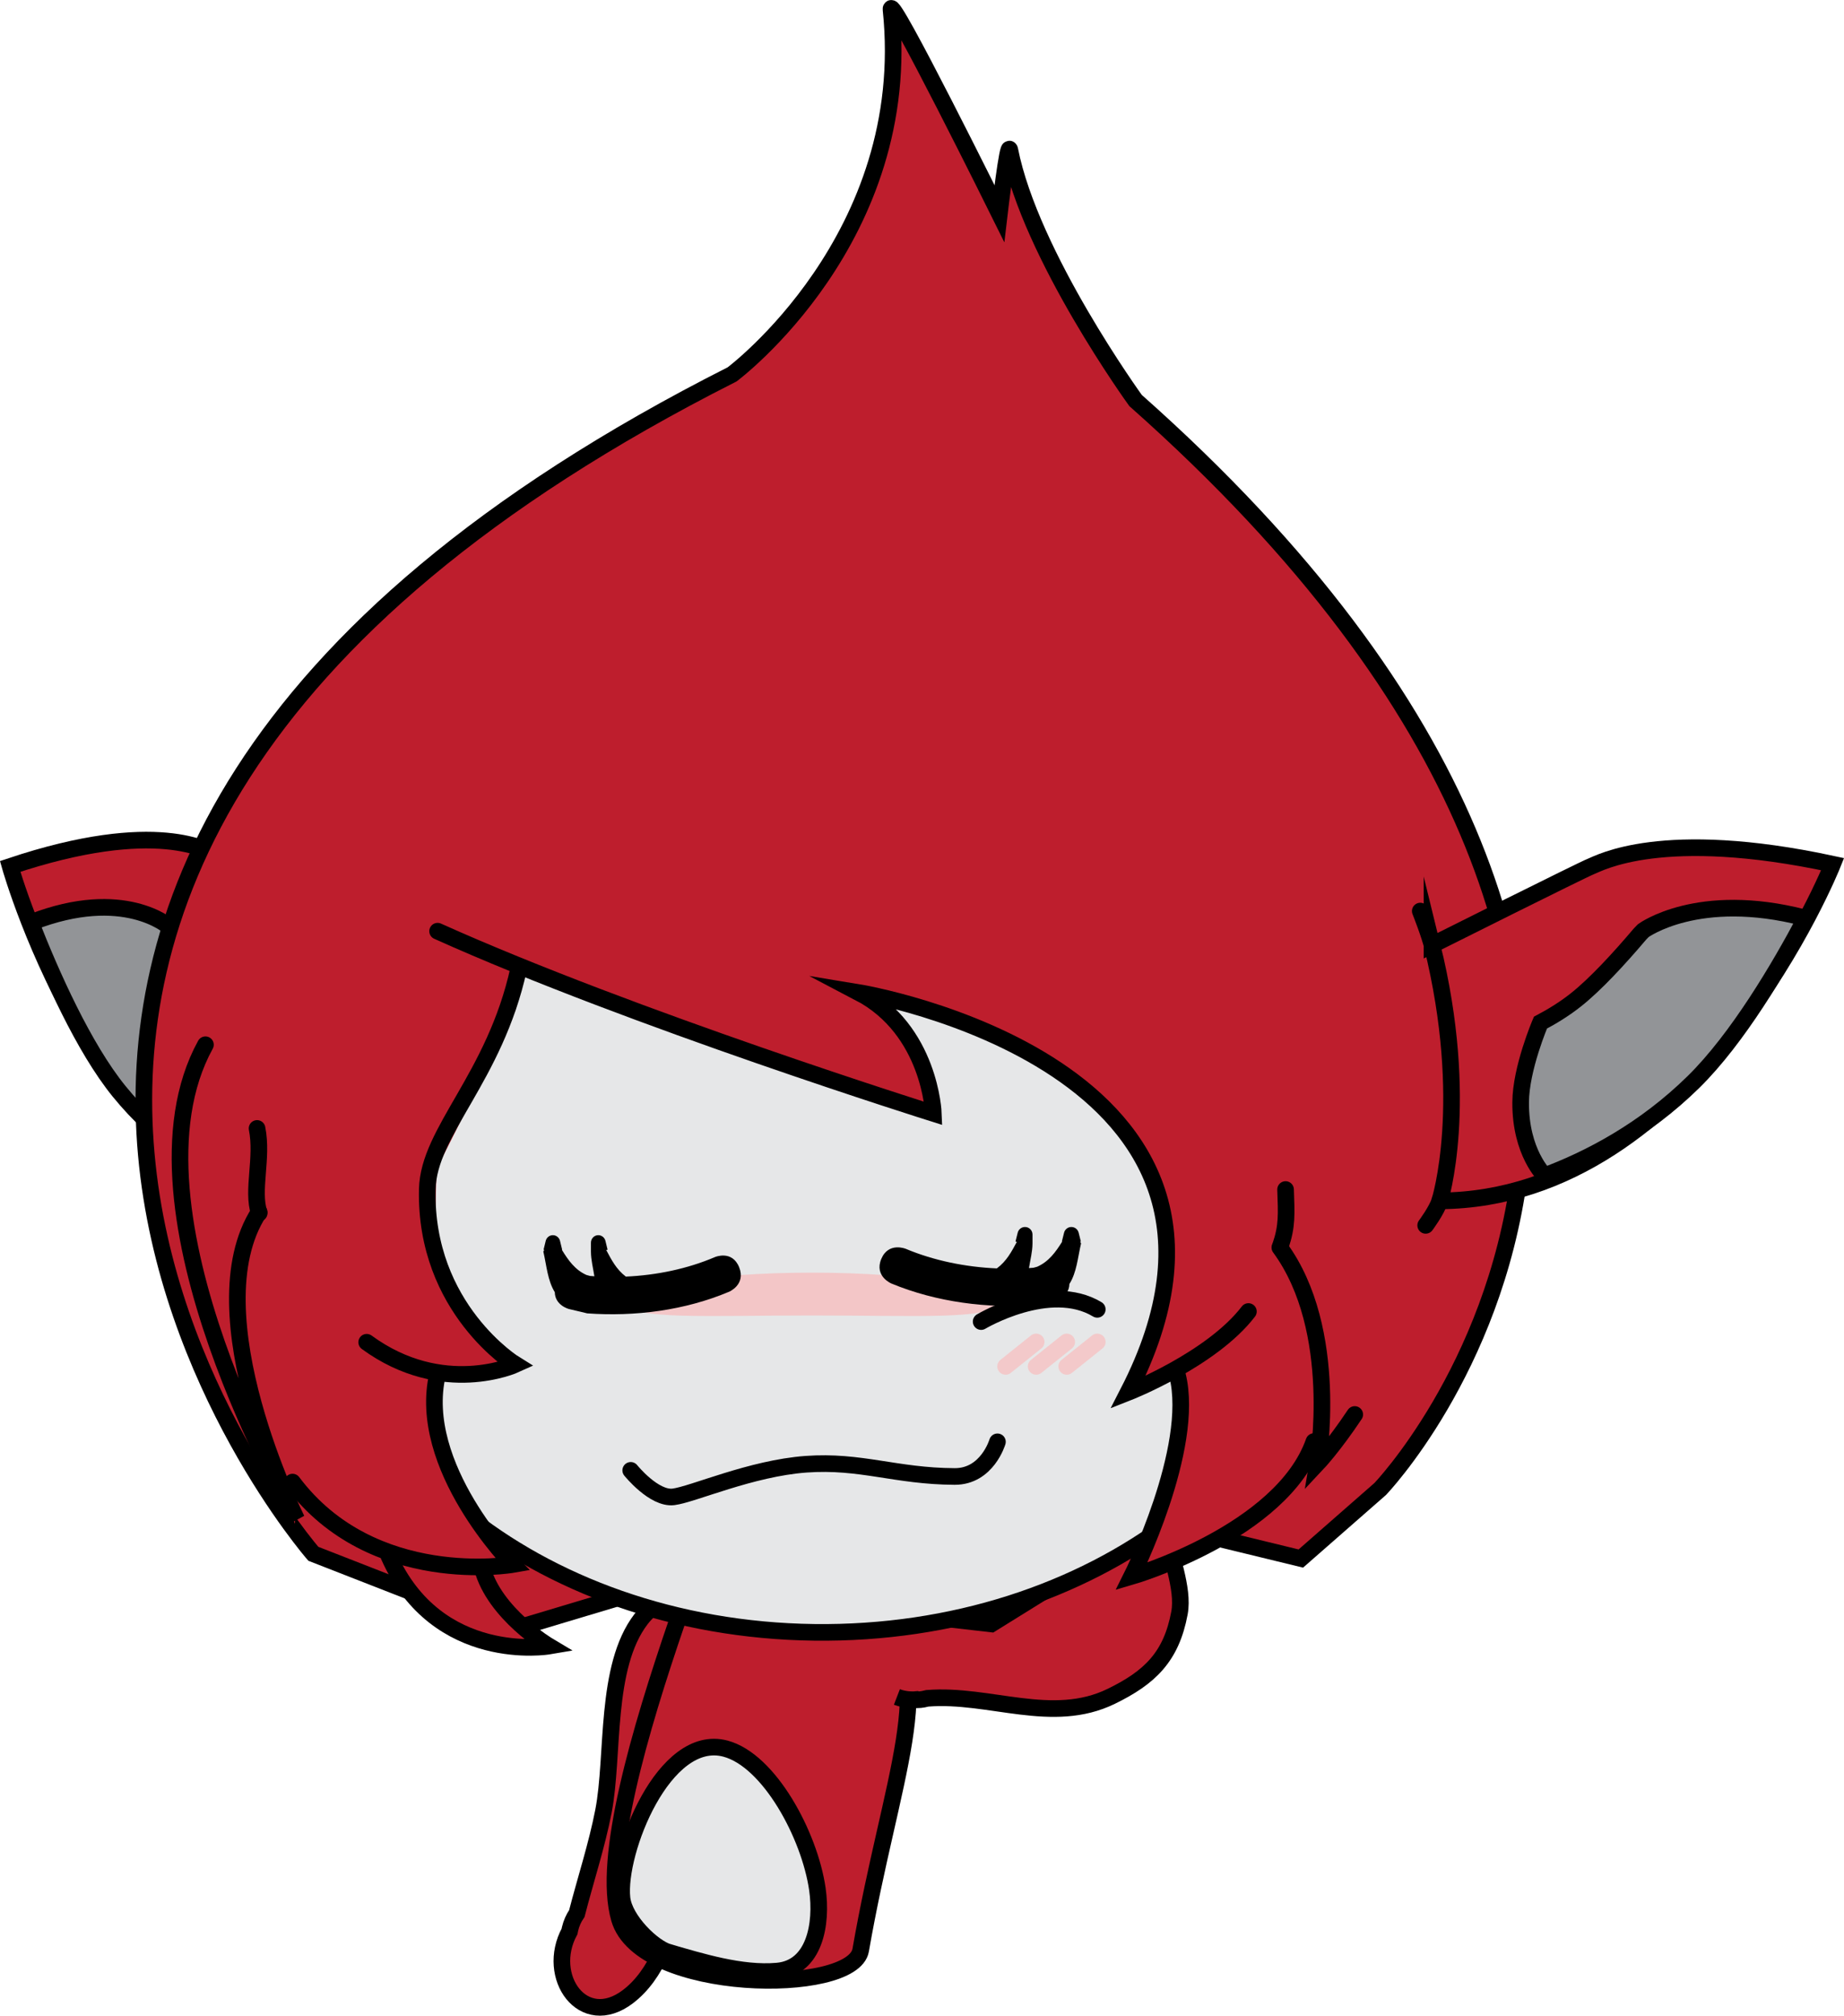 <svg version="1.1" xmlns="http://www.w3.org/2000/svg" xmlns:xlink="http://www.w3.org/1999/xlink" width="133.102" height="145.431" viewBox="0,0,133.102,145.431"><g transform="translate(-187.055,-95.664)"><g stroke-miterlimit="10"><g stroke="#000000" stroke-width="1.2" stroke-linecap="round"><path d="M210.922,182.538c-15.98,0.978 -23.134,-24.361 -23.134,-24.361c10.65,-3.567 14.388,-1.054 14.89,-0.845c0.501,0.21 9.536,5.398 9.536,5.398c-2.899,12.349 -1.291,19.808 -1.291,19.808zM213.047,160.058c0,0 -0.675,1.922 -0.894,2.934M210.922,182.538c0.161,0.751 0.787,1.832 0.787,1.832" fill="#be1e2d"/><path d="M204.649,181.078c-2.798,-1.127 -6.109,-3.127 -8.992,-6.67c-2.571,-3.16 -4.918,-8.453 -6.363,-12.137l0.076,-0.075c6.629,-2.571 9.874,0.316 9.874,0.316l0.191,0.246c1.236,1.857 2.582,3.697 3.728,4.807c0.676,0.657 1.42,1.195 2.125,1.623c0,0 1.064,3.457 0.965,6.078c-0.14,3.875 -1.72,5.779 -1.72,5.779z" fill="#929497"/></g><path d="M238.695,219.704c-0.577,1.963 -1.167,3.578 -1.204,3.742c-1.049,4.594 -0.941,13.111 -5.115,16.278c-3.239,2.457 -5.975,-1.456 -4.211,-4.71c0.01,-0.055 0.021,-0.11 0.033,-0.165c0.095,-0.415 0.268,-0.797 0.493,-1.124c0.627,-2.43 1.447,-4.93 1.923,-7.384c0.775,-3.995 0.062,-10.408 2.715,-13.862c1.777,-2.313 5.515,-2.808 6.281,-0.269" fill="#be1e2d" stroke="#000000" stroke-width="1.2" stroke-linecap="butt"/><path d="M250.59,212.443c4.296,4.085 0.748,11.531 -1.41,23.925c-0.571,3.28 -15.856,3.113 -17.419,-2.261c-1.268,-4.362 1.493,-13.639 4.146,-21.392c1.035,-3.026 12.885,-1.98 14.682,-0.272z" fill="#be1e2d" stroke="#000000" stroke-width="1.2" stroke-linecap="butt"/><path d="M235.342,236.53c-1.151,-0.324 -3.222,-2.322 -3.392,-3.923c-0.354,-3.336 3.035,-11.954 7.464,-10.781c3.169,0.839 6.078,6.246 6.64,10.132c0.37,2.557 -0.221,5.68 -2.889,5.919c-2.62,0.234 -5.557,-0.708 -7.823,-1.346z" fill="#e6e7e8" stroke="#000000" stroke-width="1.2" stroke-linecap="butt"/><path d="M249.716,209c0.866,-0.845 2.19,-1.226 4.125,-1.657c1.301,-0.29 2.884,1.037 3.987,0.289c0.978,-0.664 -0.462,-2.32 -0.633,-3.49c0.06,-5.284 4.917,-15.093 12.074,-10.457c1.335,0.865 2.223,2.42 2.693,3.94c0.723,2.333 -1.009,5.837 -0.719,8.375c0.207,1.804 1.282,4.228 0.948,6.035c-0.589,3.19 -2.165,4.673 -4.925,6.019c-4.26,2.078 -8.766,-0.214 -13.267,0.142c-0.414,0.111 -0.732,0.111 -0.732,0.111l-0.05,-0.022c-0.153,0.016 -0.783,0.062 -1.423,-0.185" fill="#be1e2d" stroke="#000000" stroke-width="1.2" stroke-linecap="butt"/><path d="M270.426,205.468l-11.751,7.134l-24.13,-2.501l-10.752,3.266l-14.799,-6.343l-5.606,-9.001l-4.49,-10.517l-1.883,-12.777l2.038,-12.141l4.135,-8.945l5.894,-8.535l7.542,-7.455l8.308,-6.484l9.08,-5.801l6.264,-3.199l2.851,-2.499l3.305,-4.269l2.376,-4.24l2.269,-5.838l0.649,-8.163l3.839,6.168l3.803,7.806l0.697,-3.862l0.715,2.246l3.052,7.198l4.737,7.075l3.287,3.478l4.779,5.139l5.826,6.199l5.046,6.931l3.969,7.212l3.189,7.945l2.129,7.482l-0.015,7.597l-0.626,7.588l-1.975,6.375l-3.533,7.691l-3.617,4.562l-5.967,6.012z" fill="#be1e2d" stroke="#8c8c8c" stroke-width="0" stroke-linecap="round"/><path d="M280.951,208.112l-10.586,-2.574l-11.756,7.294l-24.026,-2.757l-10.754,3.222l-14.156,-5.526c0,0 -42.231,-48.484 30.225,-85.094c0,0 13.207,-9.837 11.471,-26.332c-0.141,-1.342 7.822,14.727 7.822,14.727c0,0 0.618,-5.28 0.753,-4.592c1.498,7.621 9.076,18.08 9.076,18.08c50.306,44.579 17.657,78.537 17.657,78.537z" fill="none" stroke="#000000" stroke-width="1.2" stroke-linecap="round"/><g stroke="#000000" stroke-width="1.2" stroke-linecap="round"><path d="M290.42,163.847c0,0 10.865,-5.438 11.465,-5.667c0.599,-0.228 5.113,-2.821 17.452,-0.166c0,0 -9.634,24.182 -28.36,24.293c0,0 2.25,-7.086 -0.557,-18.461zM290.479,164.087c-0.209,-0.934 -0.908,-2.69 -0.908,-2.69M289.962,184.074c0,0 0.788,-1.053 1.014,-1.766" fill="#be1e2d"/><path d="M298.558,180.499c0,0 -1.764,-1.681 -1.741,-5.3c0.01,-2.447 1.429,-5.752 1.429,-5.752c0.848,-0.447 1.749,-0.998 2.575,-1.656c1.399,-1.113 3.07,-2.922 4.613,-4.74l0.236,-0.243c0,0 3.951,-2.911 11.615,-0.93l0.085,0.066c-1.876,3.541 -4.891,8.648 -8.064,11.771c-3.559,3.503 -7.546,5.588 -10.888,6.823z" fill="#929497"/></g><g><path d="M282.771,185.276c-0.387,15.813 -16.934,28.421 -36.959,28.162c-20.025,-0.259 -35.946,-13.288 -35.559,-29.101c0.387,-15.813 16.934,-28.421 36.959,-28.162c20.025,0.259 35.946,13.288 35.559,29.101z" fill="#e6e7e8" stroke="#000000" stroke-width="1.2" stroke-linecap="butt"/><path d="M222.443,209.406l1.715,2.927l2.393,2.092l-1.795,0.352l-4.014,-1.176l-3.514,-2.388l-1.346,-2.641l-4.257,-2.772l-3.134,-2.57l-0.15,2.374c-3.918,-9.992 -11.006,-20.65 -7.024,-33.574c28.82,-26.896 72.7,-29.088 84.471,4.494c0.157,0.449 0.302,0.896 0.434,1.34c0.055,0.652 0.078,1.257 0.055,1.802c-0.252,6.158 -1.288,12.15 -2.05,18.304c-0.05,0.405 -0.169,0.851 -0.329,1.316l-0.958,1.234l-0.11,-1.458l-3.024,4.712l-4.906,3.036l-5.712,2.008l1.546,-3.457l1.373,-5.682l0.006,-4.779l-3.058,0.996l0.514,-1.76l1.17,-4.137l0.631,-3.395l-0.554,-3.901l-1.448,-4.043l-4.467,-4.657l-7.066,-4.537l-8.569,-2.15l1.813,1.463l2.474,3.165l0.833,3.882l-14.023,-4.956l-15.314,-5.178l-0.802,2.902l-2.922,5.933l-2.765,5.498l-0.132,5.387l2.355,5.273l3.706,3.834l-3.082,0.543l-2.629,-0.034l-0.085,3.494l1.514,3.806l1.817,3.373l2.12,2.94z" fill="#be1e2d" stroke="#8c8c8c" stroke-width="0" stroke-linecap="butt"/><path d="M224.492,165.563c-1.732,7.867 -6.5,11.708 -6.595,15.899c-0.196,8.627 6.364,12.652 6.364,12.652c0,0 -5.253,2.405 -10.738,-1.607" fill="none" stroke="#000000" stroke-width="1.2" stroke-linecap="round"/><path d="M205.764,183.188c-0.546,-1.639 0.277,-3.971 -0.154,-6.107" fill="none" stroke="#000000" stroke-width="1.2" stroke-linecap="round"/><path d="M218.641,162.849c14.047,6.317 35.786,13.147 35.786,13.147c0,0 -0.215,-6.022 -5.373,-8.718c0,0 31.59,5.197 19.428,28.847c0,0 6.026,-2.363 8.685,-5.835" fill="none" stroke="#000000" stroke-width="1.2" stroke-linecap="round"/><path d="M279.849,181.488c0.063,1.801 0.12,2.639 -0.367,4.067" fill="none" stroke="#000000" stroke-width="1.2" stroke-linecap="round"/><path d="M281.896,199.671c-2.321,6.573 -13.158,9.731 -13.158,9.731c0,0 4.625,-9.23 3.309,-14.514" fill="none" stroke="#000000" stroke-width="1.2" stroke-linecap="round"/><path d="M205.757,183.105c-4.725,7.304 2.721,22.193 2.721,22.193c0,0 -13.164,-22.326 -6.594,-34.256" fill="none" stroke="#000000" stroke-width="1.2" stroke-linecap="round"/><path d="M284.842,197.719c-1.522,2.284 -2.673,3.508 -2.673,3.508c0,0 1.654,-9.588 -2.734,-15.554" fill="none" stroke="#000000" stroke-width="1.2" stroke-linecap="round"/><path d="M218.638,194.817c-1.557,6.648 5.426,13.727 5.426,13.727c0,0 -10.115,1.76 -15.893,-5.948" fill="none" stroke="#000000" stroke-width="1.2" stroke-linecap="round"/><path d="M221.865,208.792c0.876,3.302 4.806,5.638 4.806,5.638c0,0 -8.059,1.368 -11.55,-6.503" fill="none" stroke="#000000" stroke-width="1.2" stroke-linecap="round"/></g><path d="M258.905,189.691c0,1.218 -5.926,0.882 -13.235,0.882c-7.31,0 -13.235,0.336 -13.235,-0.882c0,-1.218 5.926,-2.206 13.235,-2.206c7.31,0 13.235,0.988 13.235,2.206z" fill-opacity="0.502" fill="#ffa6a6" stroke-opacity="0.482" stroke="#000000" stroke-width="0" stroke-linecap="butt"/><path d="M260.454,185.264l-0.099,-0.025l0.157,-0.627c0.055,-0.241 0.271,-0.421 0.528,-0.421c0.299,0 0.542,0.243 0.542,0.542v0.638c-0.004,0.623 -0.163,1.195 -0.255,1.785c0.108,-0.007 0.216,-0.015 0.323,-0.024l0.266,-0.072c0.835,-0.366 1.335,-1.057 1.809,-1.815l-0.023,-0.006l0.157,-0.627c0.055,-0.241 0.271,-0.421 0.528,-0.421c0.258,0 0.474,0.18 0.528,0.421l0.157,0.627l-0.054,0.013l0.07,0.118c-0.243,1.045 -0.313,2.089 -0.843,2.934c-0.019,0.96 -1.04,1.213 -1.04,1.213l-1.35,0.315c-3.518,0.248 -7.188,-0.212 -10.458,-1.563c0,0 -1.251,-0.52 -0.731,-1.771c0.52,-1.251 1.771,-0.731 1.771,-0.731c2.042,0.855 4.317,1.314 6.572,1.412c0.715,-0.539 1.054,-1.201 1.445,-1.918z" fill="#000000" stroke="none" stroke-width="0.5" stroke-linecap="butt"/><path d="M232.231,187.77c2.209,-0.098 4.439,-0.557 6.439,-1.412c0,0 1.226,-0.52 1.735,0.731c0.509,1.251 -0.716,1.771 -0.716,1.771c-3.205,1.351 -6.8,1.81 -10.247,1.563l-1.323,-0.315c0,0 -1.001,-0.253 -1.019,-1.213c-0.519,-0.845 -0.588,-1.889 -0.826,-2.934l0.069,-0.118l-0.053,-0.013l0.153,-0.627c0.054,-0.241 0.265,-0.421 0.518,-0.421c0.253,0 0.464,0.18 0.518,0.421l0.153,0.627l-0.023,0.006c0.465,0.758 0.954,1.449 1.772,1.815l0.26,0.072c0.105,0.009 0.211,0.017 0.317,0.024c-0.09,-0.59 -0.246,-1.163 -0.249,-1.785v-0.638c0,-0.299 0.238,-0.542 0.531,-0.542c0.253,0 0.464,0.18 0.518,0.421l0.153,0.627l-0.097,0.025c0.383,0.716 0.716,1.378 1.416,1.918z" fill="#000000" stroke="none" stroke-width="0.5" stroke-linecap="butt"/><path d="M257.875,191.015c0,0 4.943,-2.952 8.382,-0.882" fill="none" stroke="#000000" stroke-width="1.2" stroke-linecap="round"/><path d="M259.64,194.25l2.206,-1.765" fill="none" stroke-opacity="0.502" stroke="#ffabab" stroke-width="1.2" stroke-linecap="round"/><path d="M261.846,194.25l2.206,-1.765" fill="none" stroke-opacity="0.502" stroke="#ffabab" stroke-width="1.2" stroke-linecap="round"/><path d="M264.052,194.25l2.206,-1.765" fill="none" stroke-opacity="0.502" stroke="#ffabab" stroke-width="1.2" stroke-linecap="round"/><path d="M232.581,201.75c0,0 1.682,2.09 3.088,1.912c1.406,-0.178 5.593,-2.063 9.559,-2.353c3.966,-0.289 6.469,0.862 10.735,0.882c2.352,0.011 3.088,-2.5 3.088,-2.5" fill="none" stroke="#000000" stroke-width="1.2" stroke-linecap="round"/></g></g></svg>